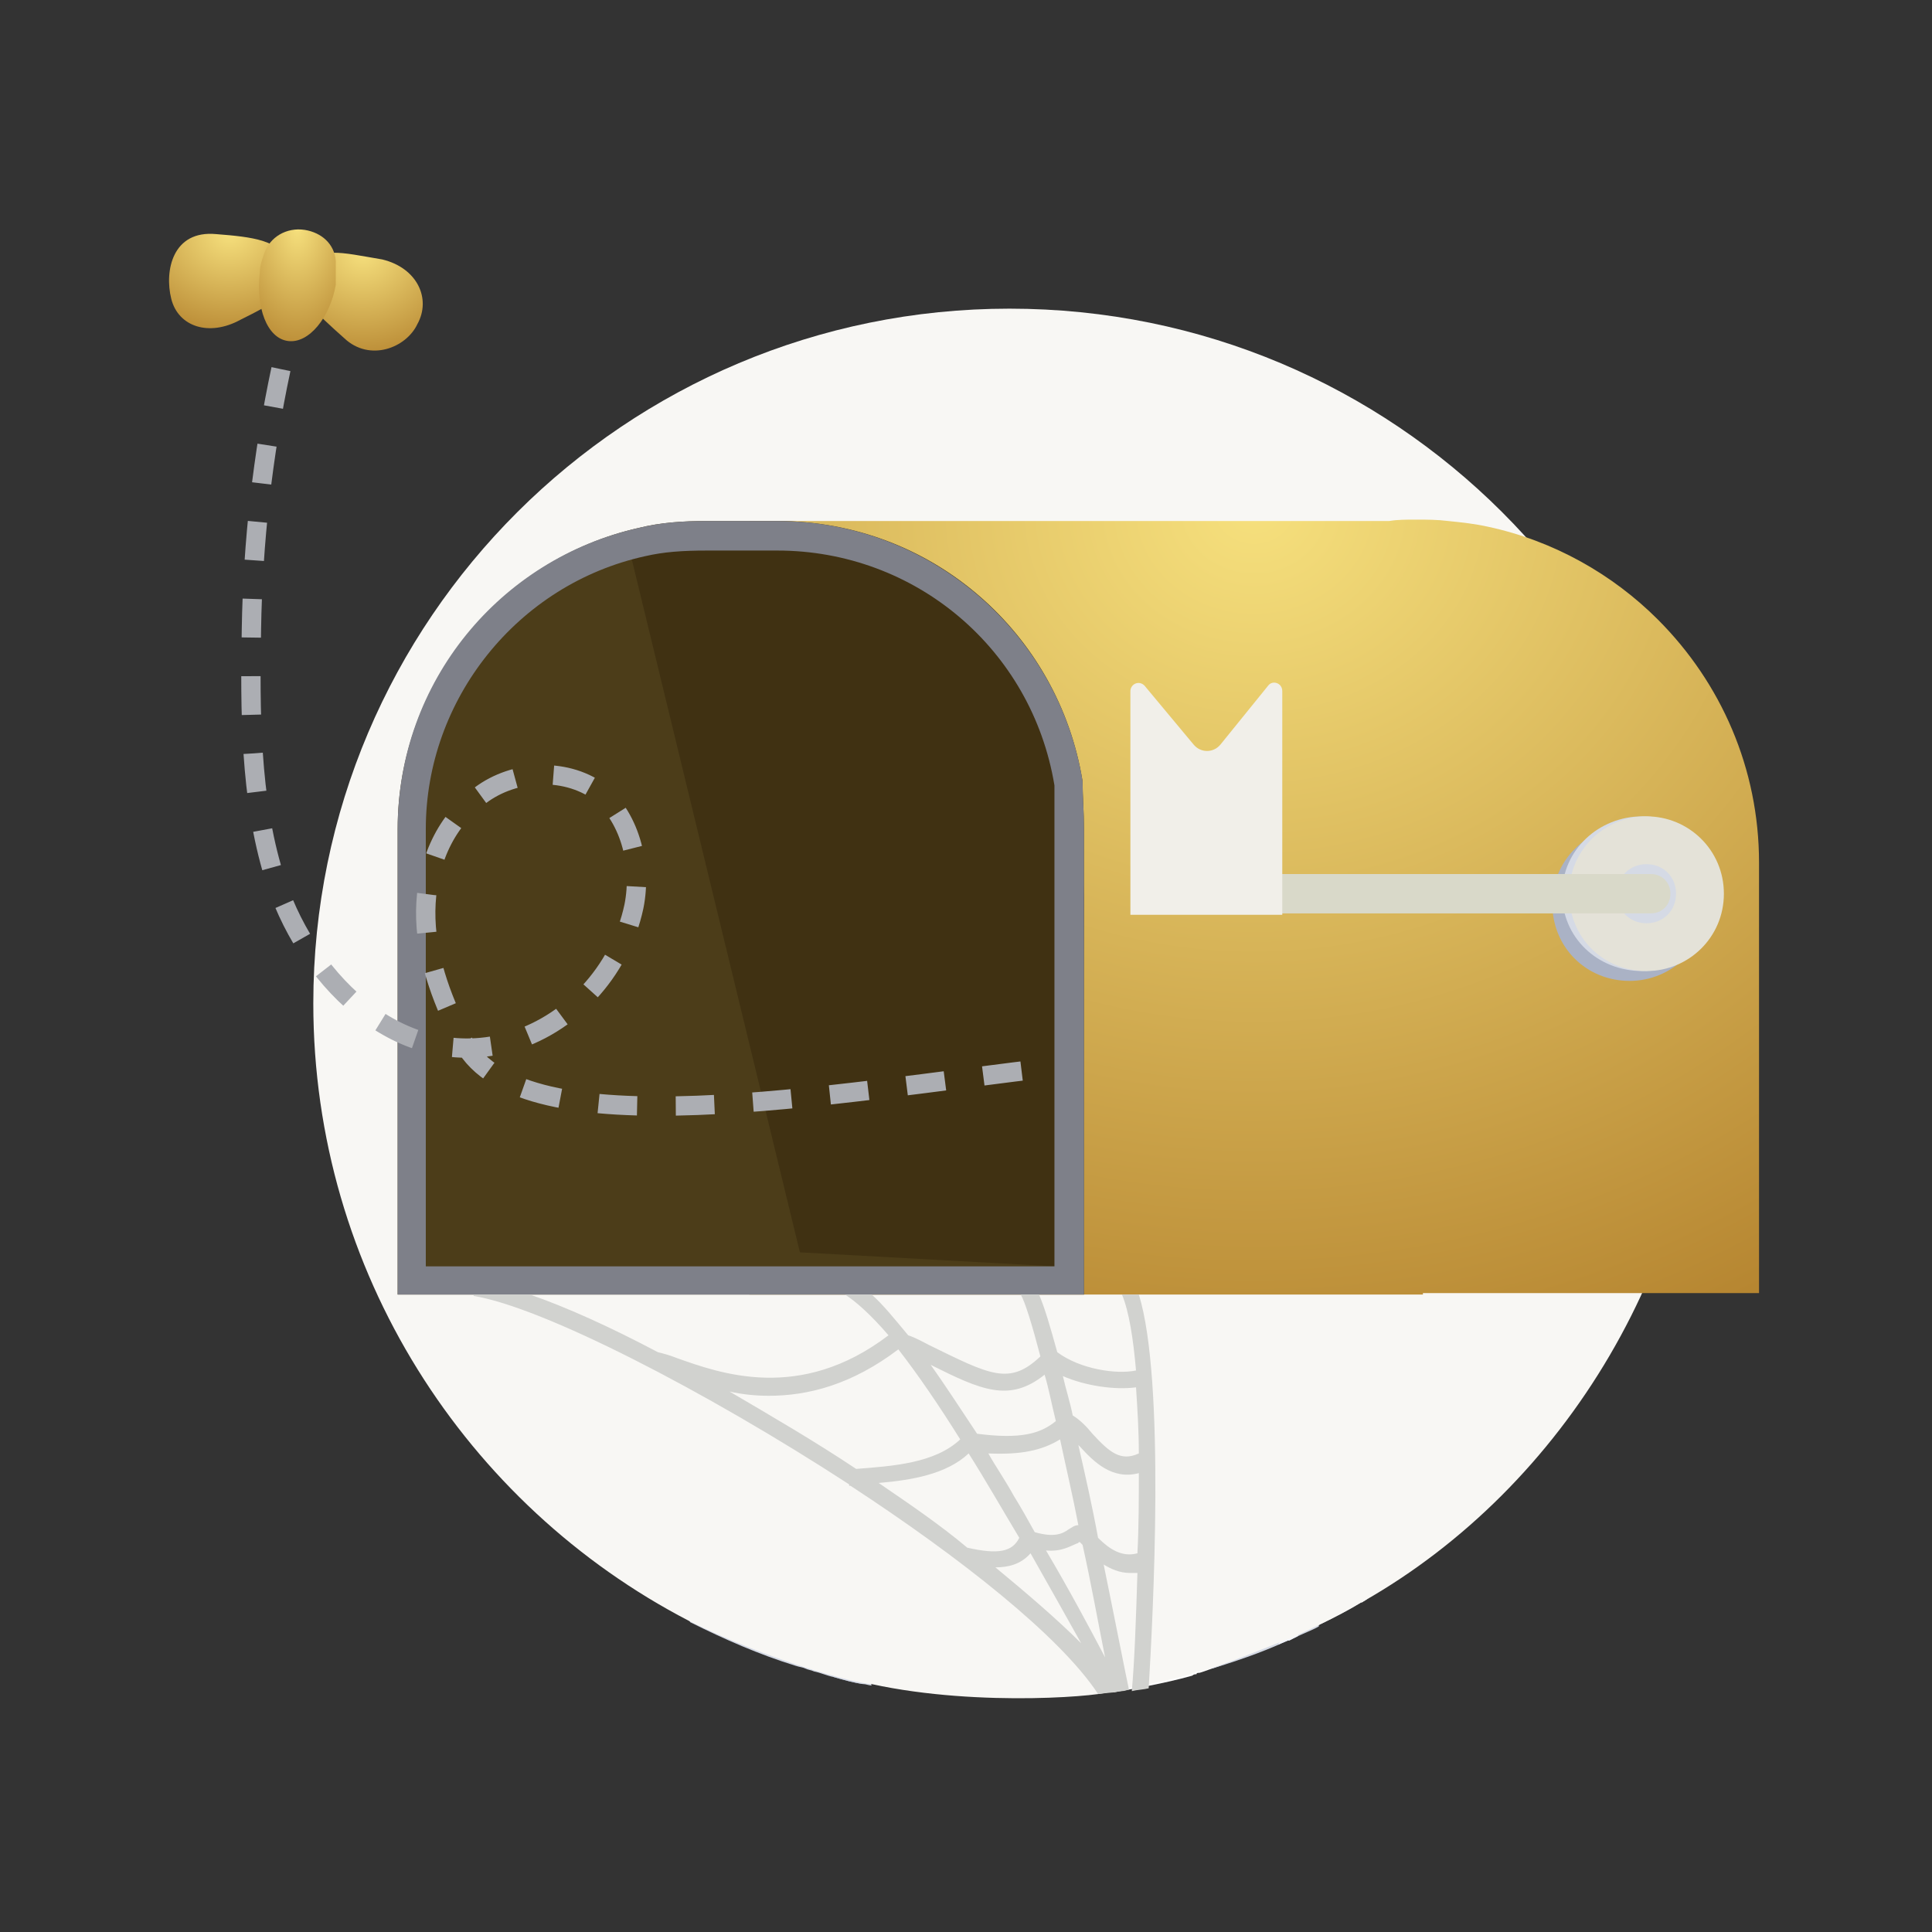 <svg width="200" height="200" viewBox="0 0 200 200" fill="none" xmlns="http://www.w3.org/2000/svg">
<rect x="0" y="0" width="200" height="200" fill="#333333" stroke="none"/>
<path d="M126.336 133.28V172.443C126.191 172.443 124.298 173.171 124.152 173.171C124.007 173.171 123.861 173.171 123.861 173.316C123.716 173.316 123.57 173.316 123.424 173.462C120.367 174.335 115.999 175.063 115.126 175.209V133.28H126.336Z" fill="white"/>
<path d="M136.527 133.28V168.366C135.8 168.803 134.489 169.24 133.47 169.822H133.325C131.432 170.696 129.248 171.569 125.463 172.734V133.426H136.527V133.28Z" fill="#D5DAE5"/>
<path d="M95.617 161.233C93.579 164.29 91.104 169.24 89.648 173.316C89.502 173.607 89.357 174.044 89.357 174.335C88.338 174.19 87.319 173.899 86.3 173.607C85.426 171.569 84.844 169.385 84.844 169.385C85.426 168.658 85.863 168.075 86.445 167.493C89.211 164.144 92.123 161.815 95.617 161.233Z" fill="#AAB2C5"/>
<path d="M90.231 174.481C89.94 174.481 89.649 174.335 89.357 174.335C88.338 174.19 87.319 173.899 86.3 173.607C85.572 173.462 84.99 173.171 84.262 173.025C83.971 172.879 83.68 172.879 83.388 172.734C83.097 172.588 82.806 172.588 82.369 172.443C78.584 171.278 74.944 169.677 71.45 167.93C67.811 161.815 65.772 154.39 62.278 144.053C62.278 143.908 62.278 143.908 62.133 143.762C62.133 143.762 62.424 143.762 63.152 144.053C63.589 144.345 64.317 144.636 65.19 145.218C66.937 146.383 69.703 148.421 73.78 151.769C78.875 155.991 83.243 162.252 86.3 167.347C87.61 169.677 88.775 171.715 89.649 173.316C89.94 173.607 90.085 174.044 90.231 174.481Z" fill="#D5DAE5"/>
<path d="M84.261 172.88C83.97 172.734 83.678 172.734 83.387 172.588C83.096 172.443 82.805 172.443 82.368 172.297C75.671 158.903 68.101 150.314 63.733 145.364C63.296 144.781 62.86 144.345 62.423 143.908C62.423 143.762 62.423 143.762 62.277 143.617C62.277 143.617 62.569 143.617 63.296 143.908C63.733 144.199 64.461 144.49 65.335 145.073C69.848 150.314 77.564 159.194 84.261 172.88Z" fill="#F1F3FA"/>
<path d="M152.25 141.578C152.25 141.578 152.104 141.87 151.813 142.452C150.066 145.655 144.242 156.283 141.476 165.6C141.331 165.6 141.331 165.746 141.185 165.746C141.185 165.746 141.039 165.891 140.894 165.891C138.273 167.493 134.925 168.949 133.469 169.677H133.323C128.956 171.715 124.297 173.025 124.006 173.025C126.19 165.891 129.393 159.485 133.906 154.099C134.779 153.08 135.653 152.061 136.526 151.187C136.672 151.041 136.817 150.896 136.963 150.75C140.748 146.965 144.679 144.49 148.464 142.889C148.901 142.743 149.338 142.452 149.775 142.306C150.211 142.015 150.939 141.87 151.667 141.578C151.958 141.724 152.104 141.578 152.25 141.578Z" fill="#D5DAE5"/>
<path d="M152.104 141.288C152.104 141.288 151.959 141.433 151.813 141.87C151.813 142.016 151.668 142.016 151.668 142.161C144.097 148.858 138.128 160.068 134.343 169.386C134.052 169.531 133.761 169.677 133.469 169.823H133.324C133.033 169.968 132.596 170.114 132.305 170.259C132.45 169.968 132.596 169.823 132.596 169.823C134.488 165.164 139.584 151.915 148.465 143.035C148.756 142.743 149.047 142.452 149.338 142.161C150.357 141.87 151.231 141.579 152.104 141.288Z" fill="#F1F3FA"/>
<path d="M176.563 103.871C176.563 130.368 161.859 153.953 141.186 165.746C141.186 165.746 141.04 165.891 140.894 165.891C138.274 167.493 134.925 168.949 133.469 169.676H133.324C132.159 170.113 125.171 173.025 124.006 173.025C123.861 173.025 123.715 173.025 123.715 173.171C123.57 173.171 123.424 173.171 123.278 173.316C120.221 174.19 115.854 174.918 114.98 175.063C114.98 175.5 101.586 176.81 90.23 174.335C88.775 174.335 79.457 171.86 71.304 167.784C48.301 155.846 32.433 131.678 32.433 103.871C32.433 64.126 64.753 31.952 104.498 31.952C144.388 31.952 176.563 64.126 176.563 103.871Z" fill="#F8F7F4"/>
<path d="M182.095 89.313V133.862H147.3V134.008H77.564V53.936H143.806C144.68 53.79 145.553 53.79 146.572 53.79C147.737 53.79 148.756 53.79 149.921 53.936C151.377 54.081 152.687 54.227 153.997 54.518C160.84 55.974 166.954 59.468 171.613 64.127C178.165 70.678 182.095 79.559 182.095 89.313Z" fill="url(#paint0_radial_14420_4247)"/>
<path d="M168.701 101.542C173.068 101.542 176.708 98.048 176.708 93.535C176.708 89.022 173.068 85.528 168.701 85.528C164.333 85.528 160.693 89.022 160.693 93.535C160.693 98.048 164.187 101.542 168.701 101.542Z" fill="#AAB2C5"/>
<path d="M170.011 100.523C174.524 100.523 178.31 97.029 178.31 92.516C178.31 88.003 174.67 84.509 170.011 84.509C165.498 84.509 161.713 88.003 161.713 92.516C161.713 97.029 165.353 100.523 170.011 100.523Z" fill="#D5DAE5"/>
<path d="M170.449 100.523C174.816 100.523 178.456 97.029 178.456 92.516C178.456 88.003 174.816 84.509 170.449 84.509C166.081 84.509 162.441 88.003 162.441 92.516C162.441 97.029 165.935 100.523 170.449 100.523Z" fill="#E4E2D8"/>
<path d="M170.448 95.573C172.195 95.573 173.505 94.263 173.505 92.516C173.505 90.769 172.195 89.459 170.448 89.459C168.701 89.459 167.391 90.769 167.391 92.516C167.391 94.263 168.701 95.573 170.448 95.573Z" fill="#D5DAE5"/>
<path d="M112.213 85.819V134.008H41.167V85.819C41.167 70.678 51.94 57.866 66.062 54.663C68.392 54.081 70.721 53.935 73.196 53.935H80.475C96.49 53.935 109.593 65.582 112.067 80.869C112.067 82.325 112.213 84.072 112.213 85.819Z" fill="#4C3D19"/>
<path opacity="0.7" d="M112.214 92.953L111.777 81.306C109.302 66.019 96.054 54.373 80.185 54.373H72.906C70.431 54.373 68.101 54.664 65.772 55.1L64.898 55.828L82.805 129.641L111.923 131.242L112.214 92.953Z" fill="#3B2D11"/>
<path d="M112.067 80.869C109.593 65.582 96.344 53.935 80.475 53.935H73.196C70.721 53.935 68.392 54.081 66.062 54.663C51.795 57.866 41.167 70.532 41.167 85.819V134.008H112.213V85.819C112.213 84.072 112.067 82.325 112.067 80.869ZM109.301 131.096H44.079V85.819C44.079 72.425 53.542 60.487 66.79 57.575C68.683 57.138 70.575 56.993 73.196 56.993H80.475C94.743 56.993 106.826 67.184 109.156 81.306C109.156 81.888 109.156 82.616 109.156 83.344C109.156 84.218 109.156 85.091 109.156 85.965V131.096H109.301Z" fill="#7E8089"/>
<path d="M132.596 90.478H170.885C172.05 90.478 172.923 91.351 172.923 92.516C172.923 93.681 172.05 94.554 170.885 94.554H132.596V90.478Z" fill="#D9D9C9"/>
<path d="M131.285 70.969C131.722 70.387 132.741 70.678 132.741 71.552V90.332V94.7H117.018V71.552C117.018 70.824 117.891 70.387 118.473 70.969L123.569 77.084C124.297 77.958 125.607 77.958 126.335 77.084L131.285 70.969Z" fill="#F1EFE9"/>
<path d="M29.084 38.213C27.192 47.093 26.172 56.12 26.027 65.146C25.881 73.445 25.881 82.616 28.356 90.624C31.414 100.815 40.877 111.006 52.524 107.948C58.929 106.201 64.171 100.669 65.626 93.827C66.5 89.459 65.19 84.364 61.696 81.743C57.91 79.268 52.378 79.85 49.029 82.908C45.39 85.965 43.934 90.624 44.08 95.137C44.225 99.65 45.972 104.018 48.01 107.948C54.125 119.159 85.863 113.19 109.448 110.423" stroke="#ACAEB3" stroke-width="2" stroke-miterlimit="10" stroke-dasharray="4 4"/>
<path d="M17.728 30.933C18.456 33.845 21.659 34.864 24.862 33.117C28.356 31.37 30.686 30.205 29.957 27.439C29.23 24.818 26.027 24.527 22.387 24.236C17.874 23.799 17 28.021 17.728 30.933Z" fill="url(#paint1_radial_14420_4247)"/>
<path d="M43.206 33.554C42.042 36.029 38.256 37.485 35.636 35.01C32.724 32.389 30.54 30.642 31.705 27.876C32.87 25.401 35.199 26.129 39.567 26.857C43.206 27.73 44.662 30.933 43.206 33.554Z" fill="url(#paint2_radial_14420_4247)"/>
<path d="M31.558 23.799C29.666 23.508 27.919 24.527 27.336 26.274C27.191 26.711 26.899 27.439 26.899 28.167C26.463 31.807 27.627 35.01 29.811 35.301C31.995 35.592 34.179 32.826 34.761 29.477C34.761 28.458 34.761 27.73 34.761 27.002C34.615 25.255 33.305 24.09 31.558 23.799C31.558 23.799 31.413 23.799 31.558 23.799Z" fill="url(#paint3_radial_14420_4247)"/>
<path d="M117.892 134.008H116.145C116.872 135.755 117.309 138.521 117.6 141.87C115.562 142.307 111.777 141.724 109.448 139.977C108.72 137.357 108.137 135.319 107.555 134.008H105.662C106.099 134.736 106.827 137.066 107.701 140.414C104.498 143.471 102.459 142.307 96.199 139.249C95.617 138.958 94.889 138.521 94.015 138.23C92.56 136.483 91.395 135.027 90.23 134.008H87.464C88.629 134.736 90.23 136.192 91.977 138.23C82.805 145.218 74.507 142.161 69.994 140.56C69.266 140.269 68.683 140.123 68.101 139.977C63.151 137.357 58.638 135.319 54.853 134.008H49.029V134.154C56.163 135.319 72.905 143.908 87.901 153.662V153.808H88.046C99.402 161.233 109.739 169.386 113.67 175.355L115.125 175.209V175.355V175.209C115.417 175.209 115.853 175.064 116.145 175.064C116.436 175.064 116.727 174.918 116.872 174.918C116.581 173.608 115.562 168.367 114.252 161.961C114.98 162.398 115.853 162.834 117.018 162.834C117.309 162.834 117.6 162.834 117.746 162.834C117.6 167.493 117.455 171.861 117.164 175.064C117.746 174.918 118.328 174.918 118.911 174.772C119.347 167.493 120.658 142.889 117.892 134.008ZM117.6 143.617C117.746 145.801 117.892 148.13 117.892 150.46C115.999 151.333 114.834 150.314 113.087 148.421C112.505 147.693 111.777 146.965 111.049 146.529C110.758 145.073 110.321 143.763 110.03 142.452C112.359 143.471 115.417 143.908 117.6 143.617ZM109.739 149.004C110.321 151.77 111.049 154.827 111.631 157.884C111.195 157.884 110.903 158.176 110.612 158.321C110.03 158.758 109.156 159.195 107.118 158.612C106.39 157.302 105.662 155.992 104.934 154.827C104.061 153.226 103.042 151.77 102.314 150.46C105.662 150.605 107.846 150.168 109.739 149.004ZM108.137 142.307C108.574 143.763 108.865 145.364 109.302 147.111C107.701 148.421 105.662 149.004 101.149 148.421C99.402 145.801 97.801 143.326 96.345 141.288C101.586 143.908 104.498 145.218 108.137 142.307ZM75.526 144.054C76.836 144.345 78.147 144.491 79.602 144.491C83.679 144.491 88.192 143.326 92.996 139.686C95.034 142.307 97.218 145.51 99.402 149.004C96.782 151.479 92.414 151.77 88.629 152.061C84.261 149.149 79.748 146.529 75.526 144.054ZM90.958 153.517C94.307 153.226 97.946 152.643 100.276 150.46C102.023 153.226 103.77 156.283 105.517 159.195C104.789 160.651 103.333 160.942 100.13 160.214C97.364 157.884 94.161 155.701 90.958 153.517ZM103.042 162.252C104.352 162.252 105.662 161.961 106.681 160.796C108.574 164.145 110.467 167.493 111.923 170.114C109.448 167.639 106.39 165.018 103.042 162.252ZM114.398 171.57C112.796 168.512 110.612 164.436 108.283 160.505C109.884 160.651 110.758 160.068 111.486 159.777C111.631 159.777 111.631 159.631 111.777 159.631C111.777 159.631 111.923 159.777 112.068 159.923C112.942 163.853 113.67 167.93 114.398 171.57ZM117.746 160.796C116.145 161.233 114.834 160.359 113.67 159.195C113.087 155.992 112.359 152.789 111.631 149.586L111.777 149.732C113.233 151.333 115.125 153.226 117.892 152.498C117.892 155.118 117.892 158.03 117.746 160.796Z" fill="#D1D2CF"/>
<defs>
<radialGradient id="paint0_radial_14420_4247" cx="0" cy="0" r="1" gradientUnits="userSpaceOnUse" gradientTransform="translate(129.839 52.762) rotate(90) scale(98.73 111.274)">
<stop stop-color="#F6E07D"/>
<stop offset="1" stop-color="#B2802C"/>
</radialGradient>
<radialGradient id="paint1_radial_14420_4247" cx="0" cy="0" r="1" gradientUnits="userSpaceOnUse" gradientTransform="translate(23.797 24.079) rotate(90) scale(12.024 13.403)">
<stop stop-color="#F6E07D"/>
<stop offset="1" stop-color="#B2802C"/>
</radialGradient>
<radialGradient id="paint2_radial_14420_4247" cx="0" cy="0" r="1" gradientUnits="userSpaceOnUse" gradientTransform="translate(37.576 26.033) rotate(90) scale(12.465 13.177)">
<stop stop-color="#F6E07D"/>
<stop offset="1" stop-color="#B2802C"/>
</radialGradient>
<radialGradient id="paint3_radial_14420_4247" cx="0" cy="0" r="1" gradientUnits="userSpaceOnUse" gradientTransform="translate(30.785 23.602) rotate(90) scale(14.242 8.466)">
<stop stop-color="#F6E07D"/>
<stop offset="1" stop-color="#B2802C"/>
</radialGradient>
</defs>
</svg>
